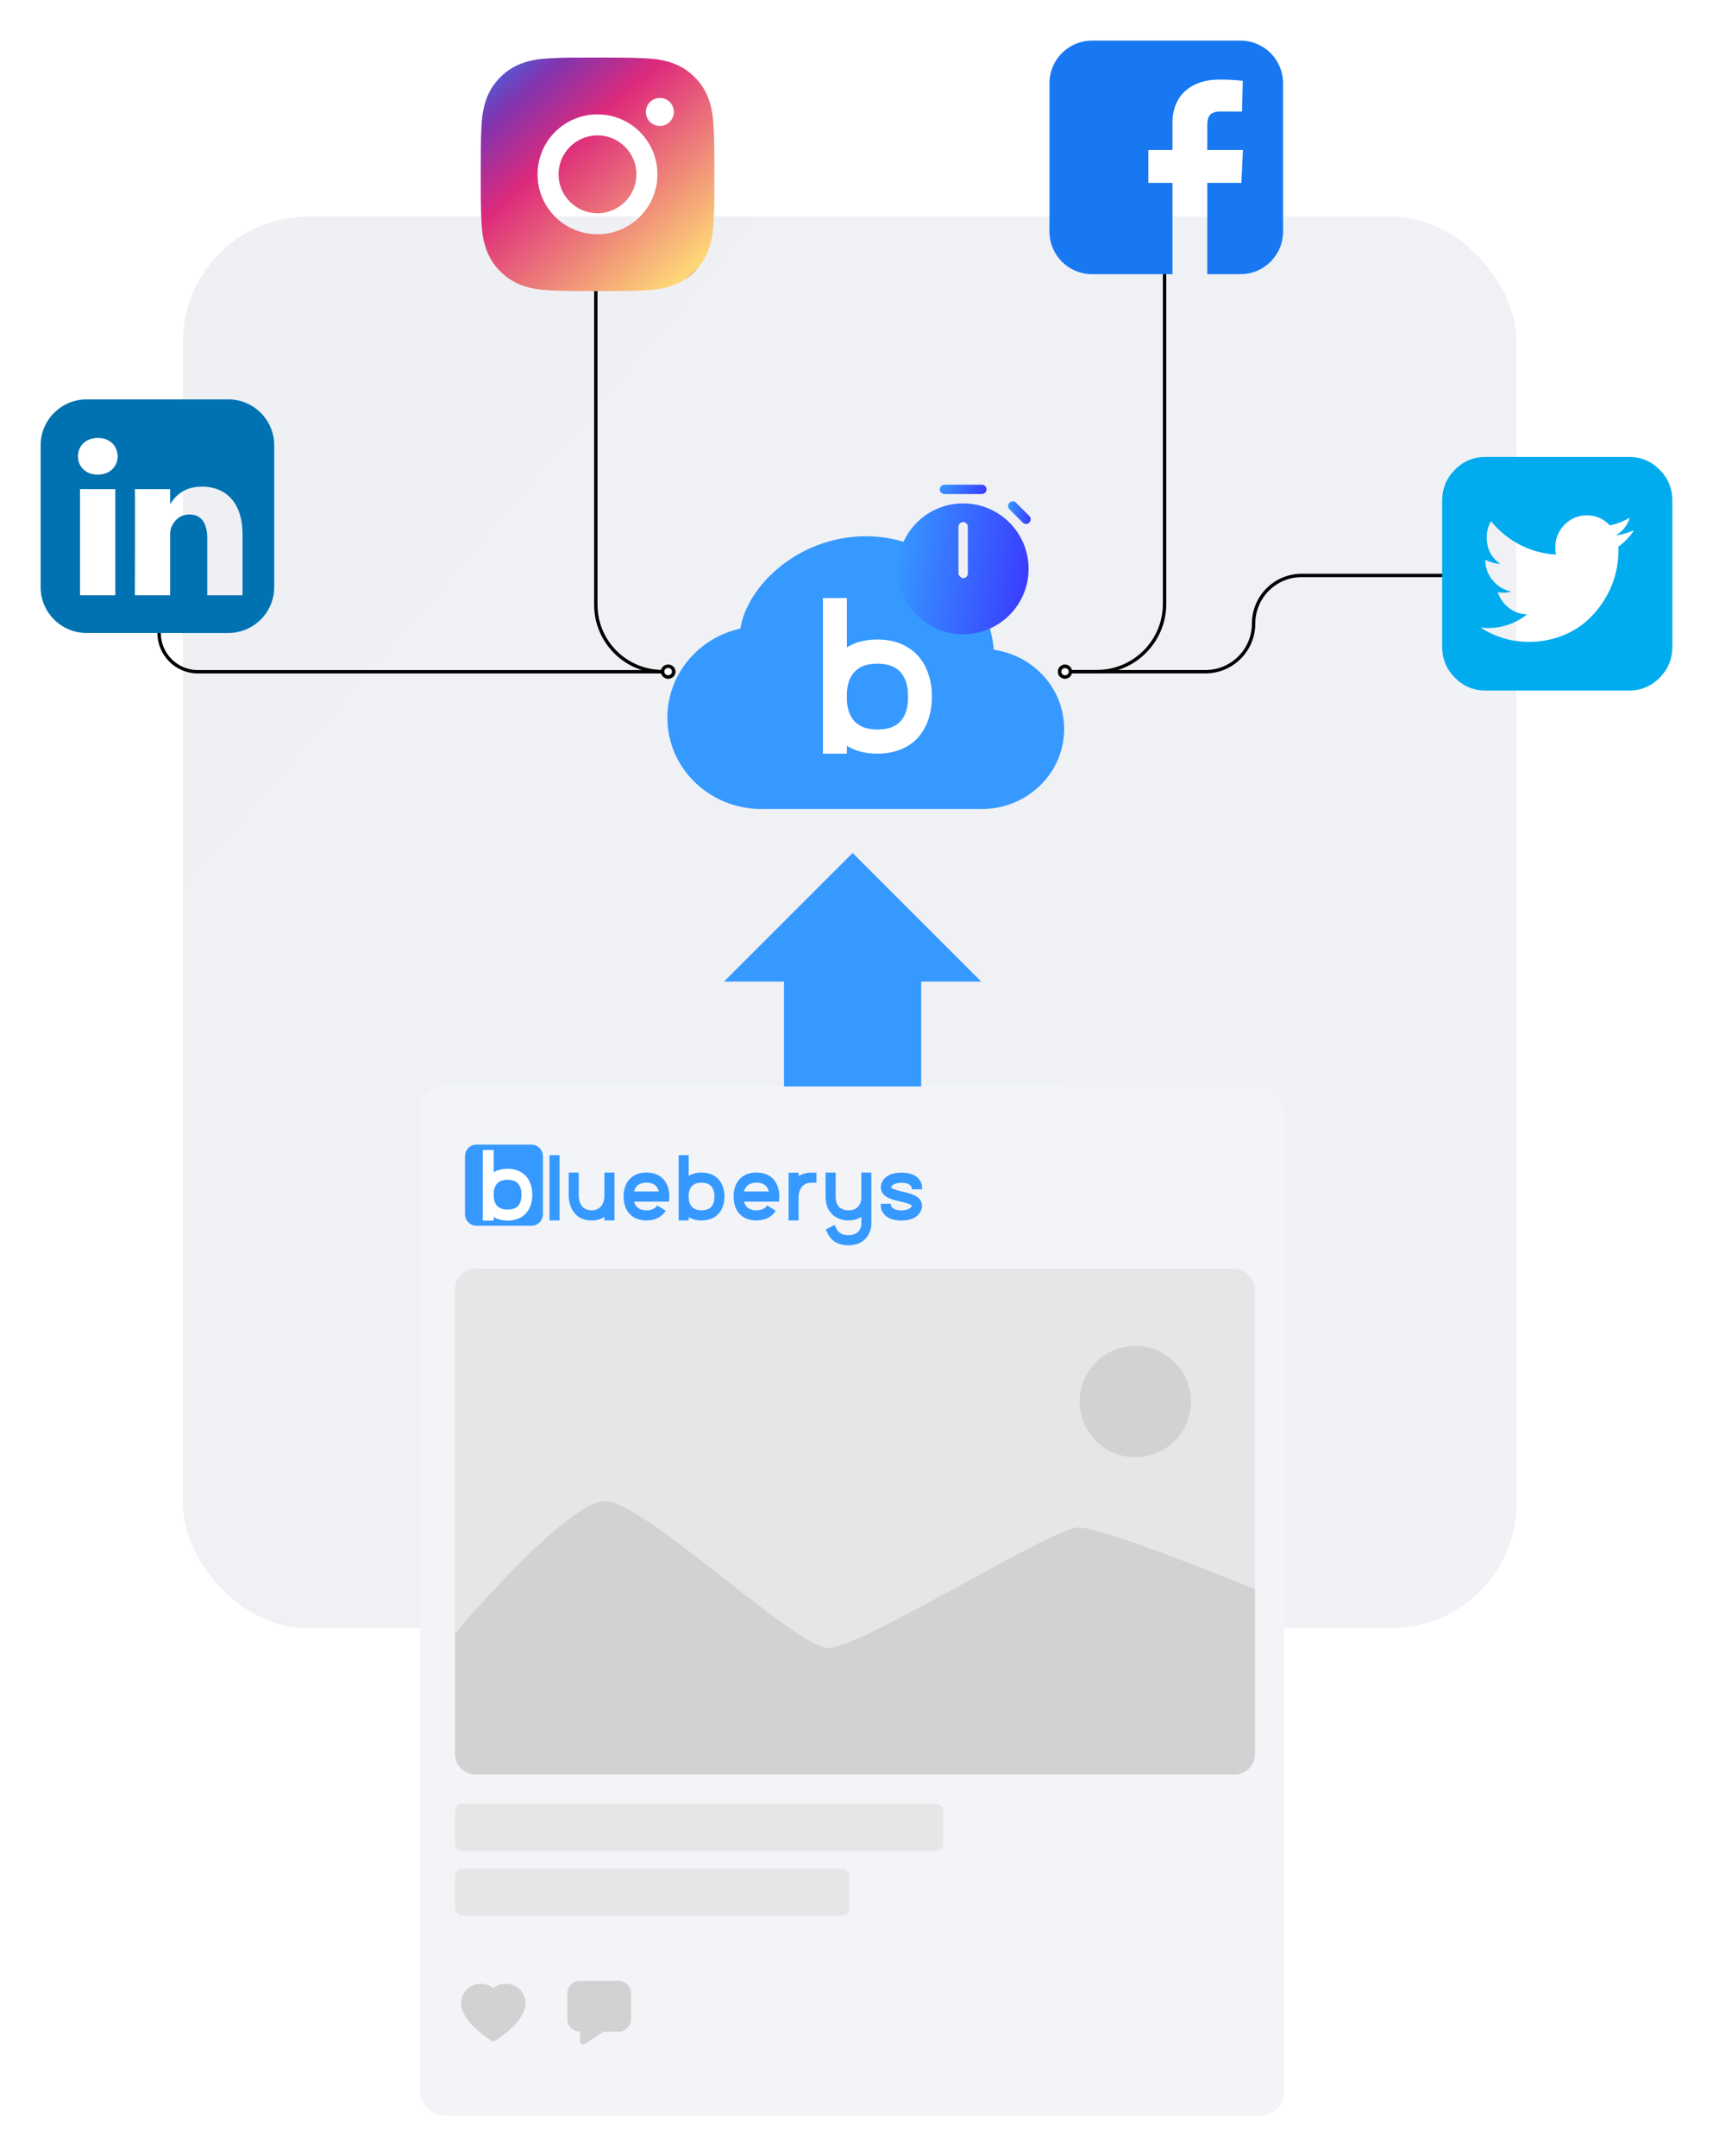 <svg width="506" height="637" viewBox="0 0 506 637" fill="none" xmlns="http://www.w3.org/2000/svg">
<g filter="url(#filter0_dd)">
<rect x="54" y="64" width="394" height="417" rx="37" fill="url(#paint0_linear)" shape-rendering="crispEdges"/>
</g>
<g filter="url(#filter1_dd)">
<path d="M251.849 252L289.853 290.004H272.118V325.474H231.581V290.004H213.846L251.849 252Z" fill="#3699FF"/>
<rect x="124" y="320.97" width="255.385" height="304.03" rx="7" fill="#F2F4F8"/>
<path d="M165.285 341.274V360.558H162.315V341.274H165.285Z" fill="#3699FF"/>
<path d="M181.51 360.558H178.541V359.53C177.612 360.135 176.383 360.558 174.762 360.558C168.013 360.558 167.984 353.485 167.984 353.485V346.412H170.953V353.485C170.953 353.485 170.922 357.565 174.762 357.565C178.481 357.565 178.541 353.666 178.541 353.485V346.412H181.51V360.558Z" fill="#3699FF"/>
<path d="M188.319 356.749C188.888 357.233 189.728 357.565 190.958 357.565C192.668 357.565 193.628 356.931 194.137 356.114L196.657 357.687C195.726 359.17 194.078 360.528 190.988 360.558H190.928C188.769 360.528 187.329 359.863 186.339 358.986C185.05 357.838 184.539 356.266 184.329 355.087L184.3 354.875C184.18 353.953 184.18 353.018 184.3 352.095L184.329 351.883C184.539 350.708 185.05 349.163 186.339 348.014C187.329 347.107 188.799 346.412 190.958 346.412C193.145 346.412 194.587 347.107 195.607 348.014C196.897 349.189 197.406 350.796 197.616 352.004C197.707 352.533 197.737 353.07 197.707 353.606L197.616 354.996H187.299C187.461 355.668 187.816 356.278 188.319 356.749ZM193.628 350.251C193.058 349.738 192.183 349.404 190.958 349.404C189.733 349.404 188.888 349.738 188.319 350.251C187.811 350.717 187.455 351.329 187.299 352.004H194.618C194.474 351.331 194.128 350.719 193.628 350.251Z" fill="#3699FF"/>
<path d="M203.435 360.558H200.466V341.274H203.435V347.379C204.364 346.805 205.593 346.412 207.214 346.412C209.133 346.412 210.453 346.957 211.443 347.681C213.753 349.374 213.992 352.336 213.992 353.273V353.697C213.992 354.603 213.782 357.565 211.474 359.288C210.483 360.013 209.14 360.558 207.214 360.558C205.593 360.558 204.364 360.164 203.435 359.59V360.558ZM204.784 356.9C205.354 357.324 206.134 357.565 207.214 357.565C208.323 357.565 209.133 357.324 209.703 356.9C210.992 355.933 211.023 354.211 211.023 353.697V353.273C211.023 352.73 210.963 351.037 209.674 350.07C209.133 349.677 208.323 349.404 207.214 349.404C206.134 349.404 205.354 349.646 204.784 350.07C203.495 351.006 203.435 352.699 203.435 353.242V353.732C203.435 354.271 203.495 355.963 204.784 356.9Z" fill="#3699FF"/>
<path d="M220.8 356.749C221.37 357.233 222.21 357.565 223.44 357.565C225.149 357.565 226.11 356.931 226.619 356.114L229.139 357.687C228.204 359.17 226.559 360.528 223.47 360.558H223.41C221.251 360.528 219.811 359.863 218.821 358.986C217.532 357.838 217.021 356.266 216.811 355.087L216.781 354.875C216.662 353.952 216.662 353.018 216.781 352.095L216.811 351.883C217.021 350.708 217.532 349.163 218.821 348.014C219.811 347.107 221.28 346.412 223.44 346.412C225.627 346.412 227.069 347.107 228.089 348.014C229.378 349.189 229.888 350.796 230.099 352.004C230.189 352.533 230.219 353.07 230.189 353.606L230.1 354.996H219.781C219.943 355.668 220.298 356.278 220.8 356.749ZM226.11 350.251C225.54 349.738 224.669 349.404 223.44 349.404C222.21 349.404 221.37 349.738 220.8 350.251C220.292 350.718 219.936 351.329 219.779 352.004H227.097C226.953 351.332 226.609 350.72 226.11 350.251Z" fill="#3699FF"/>
<path d="M239.696 346.442H241.166V349.404H239.696C235.947 349.404 235.916 353.304 235.887 353.485V360.558H232.947V346.45H235.887V347.478C236.847 346.835 238.076 346.442 239.696 346.442Z" fill="#3699FF"/>
<path d="M254.423 346.412H257.392V361.677C257.392 361.677 257.392 364.729 254.962 366.572C254.003 367.328 252.592 367.895 250.587 367.895C247.078 367.895 245.398 366.172 244.589 364.6L243.899 363.277L246.508 361.886L247.198 363.208C247.678 364.09 248.639 364.901 250.587 364.901C251.787 364.901 252.597 364.629 253.198 364.177C254.427 363.239 254.427 361.668 254.427 361.668V359.53C252.807 360.528 251.038 360.558 250.647 360.558H250.501C249.84 360.558 247.584 360.412 245.912 358.835C244.802 357.806 243.87 356.175 243.87 353.485V346.412H246.841V353.485C246.841 355.056 247.29 356.025 247.92 356.629C248.879 357.51 250.139 357.565 250.5 357.565H250.739C250.739 357.565 252.538 357.687 253.619 356.326C254.068 355.782 254.369 355.027 254.428 353.938L254.423 346.412Z" fill="#3699FF"/>
<path d="M268.368 355.63C267.259 355.207 265.819 354.966 264.529 354.634C263.209 354.271 262.039 353.817 261.32 353.182C260.571 352.518 260.18 351.731 260.18 350.734C260.18 350.734 260.12 349.558 261.08 348.382C261.829 347.47 263.299 346.442 266.267 346.442C269.235 346.442 270.676 347.44 271.427 348.316C272.417 349.47 272.357 350.645 272.357 350.645V351.37H269.388C269.389 351.052 269.299 350.74 269.129 350.472C268.959 350.204 268.715 349.991 268.428 349.859C267.979 349.617 267.288 349.434 266.267 349.434C264.288 349.434 263.508 350.19 263.267 350.553C263.246 350.583 263.23 350.616 263.221 350.652C263.213 350.688 263.211 350.725 263.217 350.762C263.223 350.798 263.236 350.833 263.255 350.865C263.274 350.896 263.299 350.923 263.328 350.945C263.582 351.134 263.866 351.278 264.168 351.368C265.277 351.792 266.747 352.064 268.007 352.397C269.319 352.759 270.496 353.213 271.215 353.848C271.578 354.141 271.87 354.514 272.067 354.939C272.265 355.363 272.363 355.827 272.354 356.296C272.354 356.296 272.414 357.472 271.454 358.647C270.705 359.554 269.267 360.582 266.266 360.582C263.296 360.582 261.826 359.553 261.077 358.647C260.117 357.472 260.177 356.296 260.177 356.296V355.63H263.146V355.777C263.144 355.993 263.191 356.207 263.285 356.401C263.379 356.595 263.516 356.764 263.686 356.896C264.136 357.228 264.917 357.591 266.266 357.591C268.246 357.591 269.025 356.835 269.295 356.442C269.325 356.376 269.333 356.301 269.317 356.23C269.301 356.159 269.262 356.095 269.206 356.049C268.946 355.874 268.664 355.733 268.368 355.63Z" fill="#3699FF"/>
<path d="M156.957 338.154H140.774C138.882 338.154 137.348 339.7 137.348 341.606V358.68C137.348 360.587 138.882 362.132 140.774 362.132H156.957C158.849 362.132 160.383 360.587 160.383 358.68V341.606C160.383 339.7 158.849 338.154 156.957 338.154Z" fill="#3699FF"/>
<path d="M145.827 360.592H142.619V339.753H145.827V346.352C146.832 345.73 148.161 345.305 149.911 345.305C151.986 345.305 153.411 345.893 154.481 346.678C156.978 348.506 157.237 351.708 157.237 352.721V353.178C157.237 354.158 157.01 357.359 154.515 359.221C153.444 360.004 151.986 360.592 149.911 360.592C148.161 360.592 146.832 360.167 145.827 359.547V360.592ZM147.286 356.64C147.901 357.097 148.744 357.359 149.911 357.359C151.111 357.359 151.986 357.097 152.601 356.64C153.996 355.595 154.028 353.733 154.028 353.178V352.721C154.028 352.133 153.963 350.303 152.569 349.258C151.986 348.834 151.111 348.54 149.911 348.54C148.744 348.54 147.901 348.801 147.286 349.258C145.891 350.271 145.827 352.099 145.827 352.689V353.21C145.827 353.798 145.891 355.628 147.286 356.64Z" fill="white"/>
<rect x="134.424" y="532.922" width="144.197" height="13.899" rx="2" fill="#E6E6E6"/>
<rect x="134.424" y="552.033" width="116.4" height="13.899" rx="2" fill="#E6E6E6"/>
<rect x="134.424" y="374.827" width="236.275" height="149.409" rx="6" fill="#E6E6E6"/>
<path d="M134.424 482.541C134.424 482.541 167.433 443.451 178.726 443.451C190.018 443.451 235.188 486.884 244.744 486.884C254.299 486.884 310.762 451.269 318.579 451.269C326.397 451.269 370.699 469.511 370.699 469.511V518.236C370.699 521.55 368.013 524.236 364.699 524.236H140.424C137.11 524.236 134.424 521.55 134.424 518.236V482.541Z" fill="#D2D2D2"/>
<circle cx="335.359" cy="414.071" r="16.436" fill="#D2D2D2"/>
<path d="M154.781 589.559C154.486 588.875 154.059 588.255 153.526 587.733C152.993 587.21 152.364 586.795 151.674 586.509C150.958 586.212 150.19 586.06 149.415 586.061C148.328 586.061 147.267 586.359 146.345 586.922C146.124 587.056 145.915 587.204 145.716 587.365C145.518 587.204 145.308 587.056 145.088 586.922C144.166 586.359 143.105 586.061 142.018 586.061C141.235 586.061 140.476 586.211 139.759 586.509C139.067 586.796 138.442 587.208 137.906 587.733C137.373 588.254 136.946 588.874 136.652 589.559C136.345 590.272 136.188 591.028 136.188 591.807C136.188 592.541 136.338 593.307 136.636 594.085C136.885 594.736 137.243 595.411 137.699 596.092C138.423 597.171 139.417 598.296 140.652 599.436C142.699 601.326 144.726 602.632 144.812 602.685L145.335 603.02C145.566 603.168 145.864 603.168 146.096 603.02L146.619 602.685C146.705 602.63 148.729 601.326 150.778 599.436C152.013 598.296 153.008 597.171 153.732 596.092C154.188 595.411 154.548 594.736 154.795 594.085C155.092 593.307 155.242 592.541 155.242 591.807C155.245 591.028 155.088 590.272 154.781 589.559Z" fill="#D2D2D2"/>
<path d="M171.342 585.187C170.344 585.187 169.386 585.583 168.68 586.289C167.974 586.995 167.578 587.952 167.578 588.951V596.479C167.578 597.477 167.974 598.435 168.68 599.141C169.386 599.847 170.344 600.243 171.342 600.243V603.066C171.342 603.237 171.388 603.404 171.476 603.55C171.563 603.696 171.689 603.815 171.839 603.896C171.989 603.976 172.158 604.014 172.328 604.006C172.498 603.998 172.663 603.944 172.804 603.849L178.213 600.243H182.634C183.633 600.243 184.59 599.847 185.296 599.141C186.002 598.435 186.399 597.477 186.399 596.479V588.951C186.399 587.952 186.002 586.995 185.296 586.289C184.59 585.583 183.633 585.187 182.634 585.187H171.342Z" fill="#D2D2D2"/>
</g>
<g filter="url(#filter2_dd)">
<path d="M176.491 39.995C170.156 39.995 164.986 45.165 164.986 51.5C164.986 57.835 170.156 63.005 176.491 63.005C182.826 63.005 187.995 57.835 187.995 51.5C187.995 45.165 182.826 39.995 176.491 39.995ZM210.996 51.5C210.996 46.736 211.039 42.015 210.772 37.259C210.504 31.735 209.244 26.833 205.205 22.794C201.157 18.746 196.264 17.494 190.74 17.227C185.976 16.959 181.255 17.003 176.499 17.003C171.735 17.003 167.014 16.959 162.259 17.227C156.735 17.494 151.833 18.755 147.794 22.794C143.746 26.842 142.495 31.735 142.227 37.259C141.959 42.023 142.003 46.744 142.003 51.5C142.003 56.256 141.959 60.985 142.227 65.741C142.495 71.265 143.755 76.167 147.794 80.206C151.842 84.254 156.735 85.505 162.259 85.773C167.023 86.041 171.744 85.997 176.499 85.997C181.263 85.997 185.984 86.041 190.74 85.773C196.264 85.505 201.166 84.245 205.205 80.206C209.253 76.158 210.504 71.265 210.772 65.741C211.048 60.985 210.996 56.264 210.996 51.5ZM176.491 69.202C166.695 69.202 158.789 61.296 158.789 51.5C158.789 41.704 166.695 33.798 176.491 33.798C186.287 33.798 194.192 41.704 194.192 51.5C194.192 61.296 186.287 69.202 176.491 69.202ZM194.917 37.207C192.63 37.207 190.783 35.36 190.783 33.073C190.783 30.786 192.63 28.939 194.917 28.939C197.204 28.939 199.051 30.786 199.051 33.073C199.052 33.616 198.946 34.154 198.738 34.656C198.53 35.158 198.226 35.614 197.842 35.998C197.458 36.382 197.002 36.687 196.5 36.894C195.998 37.102 195.46 37.208 194.917 37.207Z" fill="url(#paint1_linear)"/>
</g>
<g filter="url(#filter3_dd)">
<path d="M322.599 12C315.62 12 310 17.62 310 24.599V68.401C310 75.38 315.62 81 322.599 81H346.339V54.025H339.206V44.313H346.339V36.016C346.339 29.497 350.554 23.512 360.262 23.512C364.193 23.512 367.1 23.89 367.1 23.89L366.871 32.959C366.871 32.959 363.907 32.931 360.672 32.931C357.171 32.931 356.609 34.544 356.609 37.222V44.314H367.149L366.69 54.025H356.609V81H366.401C373.38 81 379 75.38 379 68.401V24.599C379 17.62 373.38 12 366.401 12H322.599L322.599 12Z" fill="#1778F2"/>
</g>
<g filter="url(#filter4_dd)">
<path d="M482.667 156.652C481.014 157.401 479.228 157.91 477.31 158.18C479.317 156.982 480.689 155.23 481.427 152.924C479.509 154.062 477.531 154.826 475.495 155.215C473.694 153.238 471.437 152.25 468.721 152.25C466.154 152.25 463.962 153.171 462.147 155.013C460.332 156.854 459.424 159.078 459.424 161.684C459.424 162.552 459.498 163.271 459.646 163.84C455.839 163.63 452.267 162.657 448.932 160.92C445.597 159.183 442.764 156.862 440.432 153.957C439.576 155.454 439.148 157.042 439.148 158.719C439.148 162.133 440.491 164.753 443.177 166.58C441.79 166.55 440.314 166.161 438.75 165.412V165.502C438.75 167.748 439.488 169.747 440.964 171.499C442.439 173.251 444.254 174.337 446.409 174.756C445.553 174.995 444.8 175.115 444.151 175.115C443.767 175.115 443.192 175.055 442.424 174.936C443.044 176.822 444.144 178.38 445.723 179.607C447.302 180.835 449.095 181.464 451.102 181.494C447.678 184.189 443.826 185.537 439.547 185.537C438.78 185.537 438.042 185.492 437.333 185.402C441.701 188.217 446.453 189.625 451.589 189.625C454.894 189.625 457.993 189.093 460.885 188.03C463.778 186.967 466.257 185.545 468.323 183.763C470.389 181.981 472.167 179.929 473.658 177.608C475.148 175.287 476.255 172.862 476.978 170.331C477.701 167.8 478.062 165.277 478.062 162.762C478.062 162.223 478.048 161.818 478.018 161.549C479.878 160.201 481.427 158.569 482.667 156.652ZM494 147.938V191.062C494 194.626 492.753 197.674 490.259 200.204C487.765 202.735 484.762 204 481.25 204H438.75C435.238 204 432.235 202.735 429.741 200.204C427.247 197.674 426 194.626 426 191.062V147.938C426 144.374 427.247 141.326 429.741 138.796C432.235 136.265 435.238 135 438.75 135H481.25C484.762 135 487.765 136.265 490.259 138.796C492.753 141.326 494 144.374 494 147.938Z" fill="#00ACEE"/>
</g>
<g filter="url(#filter5_dd)">
<path d="M25.521 118C18.086 118 12 124.086 12 131.521L12 173.481C12 180.917 18.086 187 25.521 187H67.481C74.917 187 81 180.917 81 173.481V131.521C81 124.086 74.917 118 67.481 118H25.521ZM28.922 129.386C32.487 129.386 34.684 131.727 34.751 134.804C34.751 137.812 32.487 140.219 28.853 140.219H28.786C25.289 140.219 23.029 137.812 23.029 134.804C23.029 131.727 25.357 129.386 28.922 129.386H28.922ZM59.646 143.766C66.503 143.766 71.643 148.248 71.643 157.878V175.857H61.223V159.084C61.223 154.869 59.715 151.993 55.944 151.993C53.065 151.993 51.349 153.931 50.595 155.804C50.32 156.474 50.252 157.409 50.252 158.346V175.857H39.832C39.832 175.857 39.969 147.443 39.832 144.501H50.255V148.942C51.639 146.805 54.116 143.766 59.646 143.766V143.766ZM23.643 144.504H34.063L34.063 175.857H23.643L23.643 144.504Z" fill="#0072B1"/>
</g>
<path d="M229.408 168.257C236.729 161.943 246.067 158.457 255.734 158.427C275.437 158.427 291.794 173.076 293.574 191.967C305.235 193.615 314.332 203.379 314.332 215.363C314.332 228.518 303.36 239 290.065 239H224.83C209.646 239 197.135 227.031 197.135 212.03C197.135 199.116 206.408 188.422 218.684 185.712C219.732 179.39 223.797 173.091 229.408 168.257Z" fill="#3699FF"/>
<path d="M250.155 222.648H243.095V176.688H250.155V191.241C252.367 189.87 255.291 188.934 259.142 188.934C263.709 188.934 266.845 190.23 269.201 191.961C274.695 195.993 275.267 203.055 275.267 205.289V206.297C275.267 208.458 274.766 215.518 269.274 219.624C266.919 221.352 263.709 222.648 259.142 222.648C255.291 222.648 252.367 221.712 250.155 220.344V222.648ZM253.365 213.933C254.719 214.941 256.574 215.518 259.142 215.518C261.783 215.518 263.709 214.941 265.064 213.933C268.132 211.628 268.202 207.522 268.202 206.297V205.289C268.202 203.992 268.061 199.957 264.993 197.652C263.709 196.716 261.783 196.067 259.142 196.067C256.574 196.067 254.719 196.644 253.365 197.652C250.297 199.886 250.155 203.918 250.155 205.217V206.368C250.155 207.664 250.297 211.7 253.365 213.933Z" fill="white"/>
<g filter="url(#filter6_d)">
<path d="M282.593 135.569C282.593 135.203 282.739 134.852 282.998 134.593C283.257 134.334 283.608 134.188 283.975 134.188H295.025C295.391 134.188 295.742 134.334 296.001 134.593C296.26 134.852 296.406 135.203 296.406 135.569C296.406 135.936 296.26 136.287 296.001 136.546C295.742 136.805 295.391 136.951 295.025 136.951H283.975C283.608 136.951 283.257 136.805 282.998 136.546C282.739 136.287 282.593 135.936 282.593 135.569Z" fill="url(#paint2_linear)"/>
<path d="M303.174 139.517C303.433 139.259 303.784 139.114 304.149 139.114C304.515 139.114 304.865 139.259 305.124 139.517L309.031 143.423C309.163 143.551 309.268 143.703 309.34 143.872C309.413 144.04 309.451 144.221 309.452 144.405C309.454 144.588 309.419 144.77 309.349 144.94C309.28 145.11 309.177 145.264 309.048 145.394C308.918 145.523 308.764 145.626 308.594 145.695C308.424 145.765 308.242 145.8 308.059 145.798C307.876 145.796 307.694 145.758 307.526 145.686C307.357 145.614 307.205 145.508 307.077 145.376L303.174 141.47C302.915 141.211 302.77 140.86 302.77 140.494C302.77 140.127 302.915 139.776 303.174 139.517Z" fill="url(#paint3_linear)"/>
<path d="M308.837 159.051C308.837 164.179 306.8 169.098 303.173 172.725C299.547 176.351 294.628 178.388 289.5 178.388C284.371 178.388 279.452 176.351 275.826 172.725C272.199 169.098 270.162 164.179 270.162 159.051C270.162 153.922 272.199 149.004 275.826 145.377C279.452 141.751 284.371 139.713 289.5 139.713C294.628 139.713 299.547 141.751 303.173 145.377C306.8 149.004 308.837 153.922 308.837 159.051ZM288.118 146.619V160.432C288.118 160.798 288.264 161.15 288.523 161.409C288.782 161.668 289.133 161.813 289.5 161.813C289.866 161.813 290.217 161.668 290.476 161.409C290.735 161.15 290.881 160.798 290.881 160.432V146.619C290.881 146.253 290.735 145.902 290.476 145.643C290.217 145.384 289.866 145.238 289.5 145.238C289.133 145.238 288.782 145.384 288.523 145.643C288.264 145.902 288.118 146.253 288.118 146.619Z" fill="url(#paint4_linear)"/>
</g>
<path d="M197.406 196.925C196.521 196.925 195.813 197.609 195.813 198.463C195.813 199.317 196.521 200 197.406 200C198.292 200 199 199.317 199 198.463C199 197.609 198.292 196.925 197.406 196.925Z" fill="white"/>
<path d="M196.313 198.463C196.313 197.902 196.78 197.425 197.406 197.425V196.425C196.262 196.425 195.313 197.316 195.313 198.463H196.313ZM197.406 197.425C198.033 197.425 198.5 197.902 198.5 198.463H199.5C199.5 197.316 198.551 196.425 197.406 196.425V197.425ZM198.5 198.463C198.5 199.024 198.033 199.5 197.406 199.5V200.5C198.551 200.5 199.5 199.61 199.5 198.463H198.5ZM197.406 199.5C196.78 199.5 196.313 199.024 196.313 198.463H195.313C195.313 199.61 196.262 200.5 197.406 200.5V199.5ZM195.813 197.963H58.463V198.963H195.813V197.963ZM58.463 197.963C52.408 197.963 47.5 193.055 47.5 187H46.5C46.5 193.607 51.856 198.963 58.463 198.963V197.963Z" fill="black"/>
<path d="M197.362 196.824C196.452 196.824 195.724 197.53 195.724 198.412C195.724 199.294 196.452 200 197.362 200C198.272 200 199 199.294 199 198.412C199 197.53 198.272 196.824 197.362 196.824Z" fill="white"/>
<path d="M196.224 198.412C196.224 197.82 196.714 197.324 197.362 197.324V196.324C196.191 196.324 195.224 197.239 195.224 198.412H196.224ZM197.362 197.324C198.011 197.324 198.5 197.82 198.5 198.412H199.5C199.5 197.239 198.534 196.324 197.362 196.324V197.324ZM198.5 198.412C198.5 199.004 198.011 199.5 197.362 199.5V200.5C198.534 200.5 199.5 199.585 199.5 198.412H198.5ZM197.362 199.5C196.714 199.5 196.224 199.004 196.224 198.412H195.224C195.224 199.585 196.191 200.5 197.362 200.5V199.5ZM176.5 178.688V86H175.5V178.688H176.5ZM195.724 197.912C185.107 197.912 176.5 189.305 176.5 178.688H175.5C175.5 189.857 184.555 198.912 195.724 198.912V197.912Z" fill="black"/>
<path d="M314.569 196.831C313.697 196.831 313 197.535 313 198.416C313 199.296 313.697 200 314.569 200C315.44 200 316.137 199.296 316.137 198.416C316.137 197.535 315.44 196.831 314.569 196.831Z" fill="white"/>
<path d="M313.5 198.416C313.5 197.807 313.978 197.331 314.569 197.331V196.331C313.416 196.331 312.5 197.264 312.5 198.416H313.5ZM314.569 197.331C315.159 197.331 315.637 197.807 315.637 198.416H316.637C316.637 197.264 315.721 196.331 314.569 196.331V197.331ZM315.637 198.416C315.637 199.024 315.159 199.5 314.569 199.5V200.5C315.721 200.5 316.637 199.567 316.637 198.416H315.637ZM314.569 199.5C313.978 199.5 313.5 199.024 313.5 198.416H312.5C312.5 199.567 313.416 200.5 314.569 200.5V199.5ZM316.137 198.916H324V197.916H316.137V198.916ZM344.5 178.416V81H343.5V178.416H344.5ZM324 198.916C335.322 198.916 344.5 189.737 344.5 178.416H343.5C343.5 189.185 334.77 197.916 324 197.916V198.916Z" fill="black"/>
<path d="M314.594 196.89C313.708 196.89 313 197.581 313 198.445C313 199.309 313.708 200 314.594 200C315.479 200 316.187 199.309 316.187 198.445C316.187 197.581 315.479 196.89 314.594 196.89Z" fill="white"/>
<path d="M313.5 198.445C313.5 197.869 313.973 197.39 314.594 197.39V196.39C313.444 196.39 312.5 197.294 312.5 198.445H313.5ZM314.594 197.39C315.215 197.39 315.687 197.869 315.687 198.445H316.687C316.687 197.294 315.743 196.39 314.594 196.39V197.39ZM315.687 198.445C315.687 199.021 315.215 199.5 314.594 199.5V200.5C315.743 200.5 316.687 199.597 316.687 198.445H315.687ZM314.594 199.5C313.973 199.5 313.5 199.021 313.5 198.445H312.5C312.5 199.597 313.444 200.5 314.594 200.5V199.5ZM316.187 198.945H356.074V197.945H316.187V198.945ZM384.519 170.5H426V169.5H384.519V170.5ZM370.797 184.223C370.797 176.644 376.941 170.5 384.519 170.5V169.5C376.388 169.5 369.797 176.092 369.797 184.223H370.797ZM356.074 198.945C364.205 198.945 370.797 192.354 370.797 184.223H369.797C369.797 191.801 363.653 197.945 356.074 197.945V198.945Z" fill="black"/>
<defs>
<filter id="filter0_dd" x="32" y="42" width="438" height="461" filterUnits="userSpaceOnUse" color-interpolation-filters="sRGB">
<feFlood flood-opacity="0" result="BackgroundImageFix"/>
<feColorMatrix in="SourceAlpha" type="matrix" values="0 0 0 0 0 0 0 0 0 0 0 0 0 0 0 0 0 0 127 0" result="hardAlpha"/>
<feOffset dx="-6" dy="-6"/>
<feGaussianBlur stdDeviation="8"/>
<feComposite in2="hardAlpha" operator="out"/>
<feColorMatrix type="matrix" values="0 0 0 0 1 0 0 0 0 1 0 0 0 0 1 0 0 0 1 0"/>
<feBlend mode="normal" in2="BackgroundImageFix" result="effect1_dropShadow"/>
<feColorMatrix in="SourceAlpha" type="matrix" values="0 0 0 0 0 0 0 0 0 0 0 0 0 0 0 0 0 0 127 0" result="hardAlpha"/>
<feOffset dx="6" dy="6"/>
<feGaussianBlur stdDeviation="8"/>
<feComposite in2="hardAlpha" operator="out"/>
<feColorMatrix type="matrix" values="0 0 0 0 0.682 0 0 0 0 0.682 0 0 0 0 0.753 0 0 0 0.4 0"/>
<feBlend mode="normal" in2="effect1_dropShadow" result="effect2_dropShadow"/>
<feBlend mode="normal" in="SourceGraphic" in2="effect2_dropShadow" result="shape"/>
</filter>
<filter id="filter1_dd" x="112" y="240" width="279.385" height="397" filterUnits="userSpaceOnUse" color-interpolation-filters="sRGB">
<feFlood flood-opacity="0" result="BackgroundImageFix"/>
<feColorMatrix in="SourceAlpha" type="matrix" values="0 0 0 0 0 0 0 0 0 0 0 0 0 0 0 0 0 0 127 0" result="hardAlpha"/>
<feOffset dx="-4" dy="-4"/>
<feGaussianBlur stdDeviation="4"/>
<feComposite in2="hardAlpha" operator="out"/>
<feColorMatrix type="matrix" values="0 0 0 0 1 0 0 0 0 1 0 0 0 0 1 0 0 0 1 0"/>
<feBlend mode="normal" in2="BackgroundImageFix" result="effect1_dropShadow"/>
<feColorMatrix in="SourceAlpha" type="matrix" values="0 0 0 0 0 0 0 0 0 0 0 0 0 0 0 0 0 0 127 0" result="hardAlpha"/>
<feOffset dx="4" dy="4"/>
<feGaussianBlur stdDeviation="4"/>
<feComposite in2="hardAlpha" operator="out"/>
<feColorMatrix type="matrix" values="0 0 0 0 0.682 0 0 0 0 0.682 0 0 0 0 0.753 0 0 0 0.4 0"/>
<feBlend mode="normal" in2="effect1_dropShadow" result="effect2_dropShadow"/>
<feBlend mode="normal" in="SourceGraphic" in2="effect2_dropShadow" result="shape"/>
</filter>
<filter id="filter2_dd" x="130" y="5" width="93" height="93" filterUnits="userSpaceOnUse" color-interpolation-filters="sRGB">
<feFlood flood-opacity="0" result="BackgroundImageFix"/>
<feColorMatrix in="SourceAlpha" type="matrix" values="0 0 0 0 0 0 0 0 0 0 0 0 0 0 0 0 0 0 127 0" result="hardAlpha"/>
<feOffset dx="-4" dy="-4"/>
<feGaussianBlur stdDeviation="4"/>
<feComposite in2="hardAlpha" operator="out"/>
<feColorMatrix type="matrix" values="0 0 0 0 1 0 0 0 0 1 0 0 0 0 1 0 0 0 1 0"/>
<feBlend mode="normal" in2="BackgroundImageFix" result="effect1_dropShadow"/>
<feColorMatrix in="SourceAlpha" type="matrix" values="0 0 0 0 0 0 0 0 0 0 0 0 0 0 0 0 0 0 127 0" result="hardAlpha"/>
<feOffset dx="4" dy="4"/>
<feGaussianBlur stdDeviation="4"/>
<feComposite in2="hardAlpha" operator="out"/>
<feColorMatrix type="matrix" values="0 0 0 0 0.682 0 0 0 0 0.682 0 0 0 0 0.753 0 0 0 0.4 0"/>
<feBlend mode="normal" in2="effect1_dropShadow" result="effect2_dropShadow"/>
<feBlend mode="normal" in="SourceGraphic" in2="effect2_dropShadow" result="shape"/>
</filter>
<filter id="filter3_dd" x="298" y="0" width="93" height="93" filterUnits="userSpaceOnUse" color-interpolation-filters="sRGB">
<feFlood flood-opacity="0" result="BackgroundImageFix"/>
<feColorMatrix in="SourceAlpha" type="matrix" values="0 0 0 0 0 0 0 0 0 0 0 0 0 0 0 0 0 0 127 0" result="hardAlpha"/>
<feOffset dx="-4" dy="-4"/>
<feGaussianBlur stdDeviation="4"/>
<feComposite in2="hardAlpha" operator="out"/>
<feColorMatrix type="matrix" values="0 0 0 0 1 0 0 0 0 1 0 0 0 0 1 0 0 0 1 0"/>
<feBlend mode="normal" in2="BackgroundImageFix" result="effect1_dropShadow"/>
<feColorMatrix in="SourceAlpha" type="matrix" values="0 0 0 0 0 0 0 0 0 0 0 0 0 0 0 0 0 0 127 0" result="hardAlpha"/>
<feOffset dx="4" dy="4"/>
<feGaussianBlur stdDeviation="4"/>
<feComposite in2="hardAlpha" operator="out"/>
<feColorMatrix type="matrix" values="0 0 0 0 0.682 0 0 0 0 0.682 0 0 0 0 0.753 0 0 0 0.4 0"/>
<feBlend mode="normal" in2="effect1_dropShadow" result="effect2_dropShadow"/>
<feBlend mode="normal" in="SourceGraphic" in2="effect2_dropShadow" result="shape"/>
</filter>
<filter id="filter4_dd" x="414" y="123" width="92" height="93" filterUnits="userSpaceOnUse" color-interpolation-filters="sRGB">
<feFlood flood-opacity="0" result="BackgroundImageFix"/>
<feColorMatrix in="SourceAlpha" type="matrix" values="0 0 0 0 0 0 0 0 0 0 0 0 0 0 0 0 0 0 127 0" result="hardAlpha"/>
<feOffset dx="-4" dy="-4"/>
<feGaussianBlur stdDeviation="4"/>
<feComposite in2="hardAlpha" operator="out"/>
<feColorMatrix type="matrix" values="0 0 0 0 1 0 0 0 0 1 0 0 0 0 1 0 0 0 1 0"/>
<feBlend mode="normal" in2="BackgroundImageFix" result="effect1_dropShadow"/>
<feColorMatrix in="SourceAlpha" type="matrix" values="0 0 0 0 0 0 0 0 0 0 0 0 0 0 0 0 0 0 127 0" result="hardAlpha"/>
<feOffset dx="4" dy="4"/>
<feGaussianBlur stdDeviation="4"/>
<feComposite in2="hardAlpha" operator="out"/>
<feColorMatrix type="matrix" values="0 0 0 0 0.682 0 0 0 0 0.682 0 0 0 0 0.753 0 0 0 0.4 0"/>
<feBlend mode="normal" in2="effect1_dropShadow" result="effect2_dropShadow"/>
<feBlend mode="normal" in="SourceGraphic" in2="effect2_dropShadow" result="shape"/>
</filter>
<filter id="filter5_dd" x="0" y="106" width="93" height="93" filterUnits="userSpaceOnUse" color-interpolation-filters="sRGB">
<feFlood flood-opacity="0" result="BackgroundImageFix"/>
<feColorMatrix in="SourceAlpha" type="matrix" values="0 0 0 0 0 0 0 0 0 0 0 0 0 0 0 0 0 0 127 0" result="hardAlpha"/>
<feOffset dx="-4" dy="-4"/>
<feGaussianBlur stdDeviation="4"/>
<feComposite in2="hardAlpha" operator="out"/>
<feColorMatrix type="matrix" values="0 0 0 0 1 0 0 0 0 1 0 0 0 0 1 0 0 0 1 0"/>
<feBlend mode="normal" in2="BackgroundImageFix" result="effect1_dropShadow"/>
<feColorMatrix in="SourceAlpha" type="matrix" values="0 0 0 0 0 0 0 0 0 0 0 0 0 0 0 0 0 0 127 0" result="hardAlpha"/>
<feOffset dx="4" dy="4"/>
<feGaussianBlur stdDeviation="4"/>
<feComposite in2="hardAlpha" operator="out"/>
<feColorMatrix type="matrix" values="0 0 0 0 0.682 0 0 0 0 0.682 0 0 0 0 0.753 0 0 0 0.4 0"/>
<feBlend mode="normal" in2="effect1_dropShadow" result="effect2_dropShadow"/>
<feBlend mode="normal" in="SourceGraphic" in2="effect2_dropShadow" result="shape"/>
</filter>
<filter id="filter6_d" x="253.162" y="131.188" width="63.29" height="68.2" filterUnits="userSpaceOnUse" color-interpolation-filters="sRGB">
<feFlood flood-opacity="0" result="BackgroundImageFix"/>
<feColorMatrix in="SourceAlpha" type="matrix" values="0 0 0 0 0 0 0 0 0 0 0 0 0 0 0 0 0 0 127 0" result="hardAlpha"/>
<feOffset dx="-5" dy="9"/>
<feGaussianBlur stdDeviation="6"/>
<feComposite in2="hardAlpha" operator="out"/>
<feColorMatrix type="matrix" values="0 0 0 0 0 0 0 0 0 0 0 0 0 0 0 0 0 0 0.25 0"/>
<feBlend mode="normal" in2="BackgroundImageFix" result="effect1_dropShadow"/>
<feBlend mode="normal" in="SourceGraphic" in2="effect1_dropShadow" result="shape"/>
</filter>
<linearGradient id="paint0_linear" x1="54" y1="80.585" x2="410.802" y2="387.416" gradientUnits="userSpaceOnUse">
<stop stop-color="#E3E5E9" stop-opacity="0.27"/>
<stop offset="0" stop-color="#EEF0F4"/>
<stop offset="1" stop-color="#F0F2F6"/>
</linearGradient>
<linearGradient id="paint1_linear" x1="146.357" y1="20.795" x2="205.846" y2="87.235" gradientUnits="userSpaceOnUse">
<stop stop-color="#515BD4"/>
<stop offset="0.118" stop-color="#8134AF"/>
<stop offset="0.343" stop-color="#DD2A7B"/>
<stop offset="0.933" stop-color="#FEDA77"/>
<stop offset="0.938" stop-color="#FF5852"/>
</linearGradient>
<linearGradient id="paint2_linear" x1="282.778" y1="134.409" x2="293.373" y2="141.725" gradientUnits="userSpaceOnUse">
<stop stop-color="#3699FF"/>
<stop offset="1" stop-color="#3A36FF"/>
</linearGradient>
<linearGradient id="paint3_linear" x1="302.859" y1="139.647" x2="310.288" y2="140.673" gradientUnits="userSpaceOnUse">
<stop stop-color="#3699FF"/>
<stop offset="1" stop-color="#3A36FF"/>
</linearGradient>
<linearGradient id="paint4_linear" x1="270.679" y1="142.799" x2="313.671" y2="148.736" gradientUnits="userSpaceOnUse">
<stop stop-color="#3699FF"/>
<stop offset="1" stop-color="#3A36FF"/>
</linearGradient>
</defs>
</svg>

